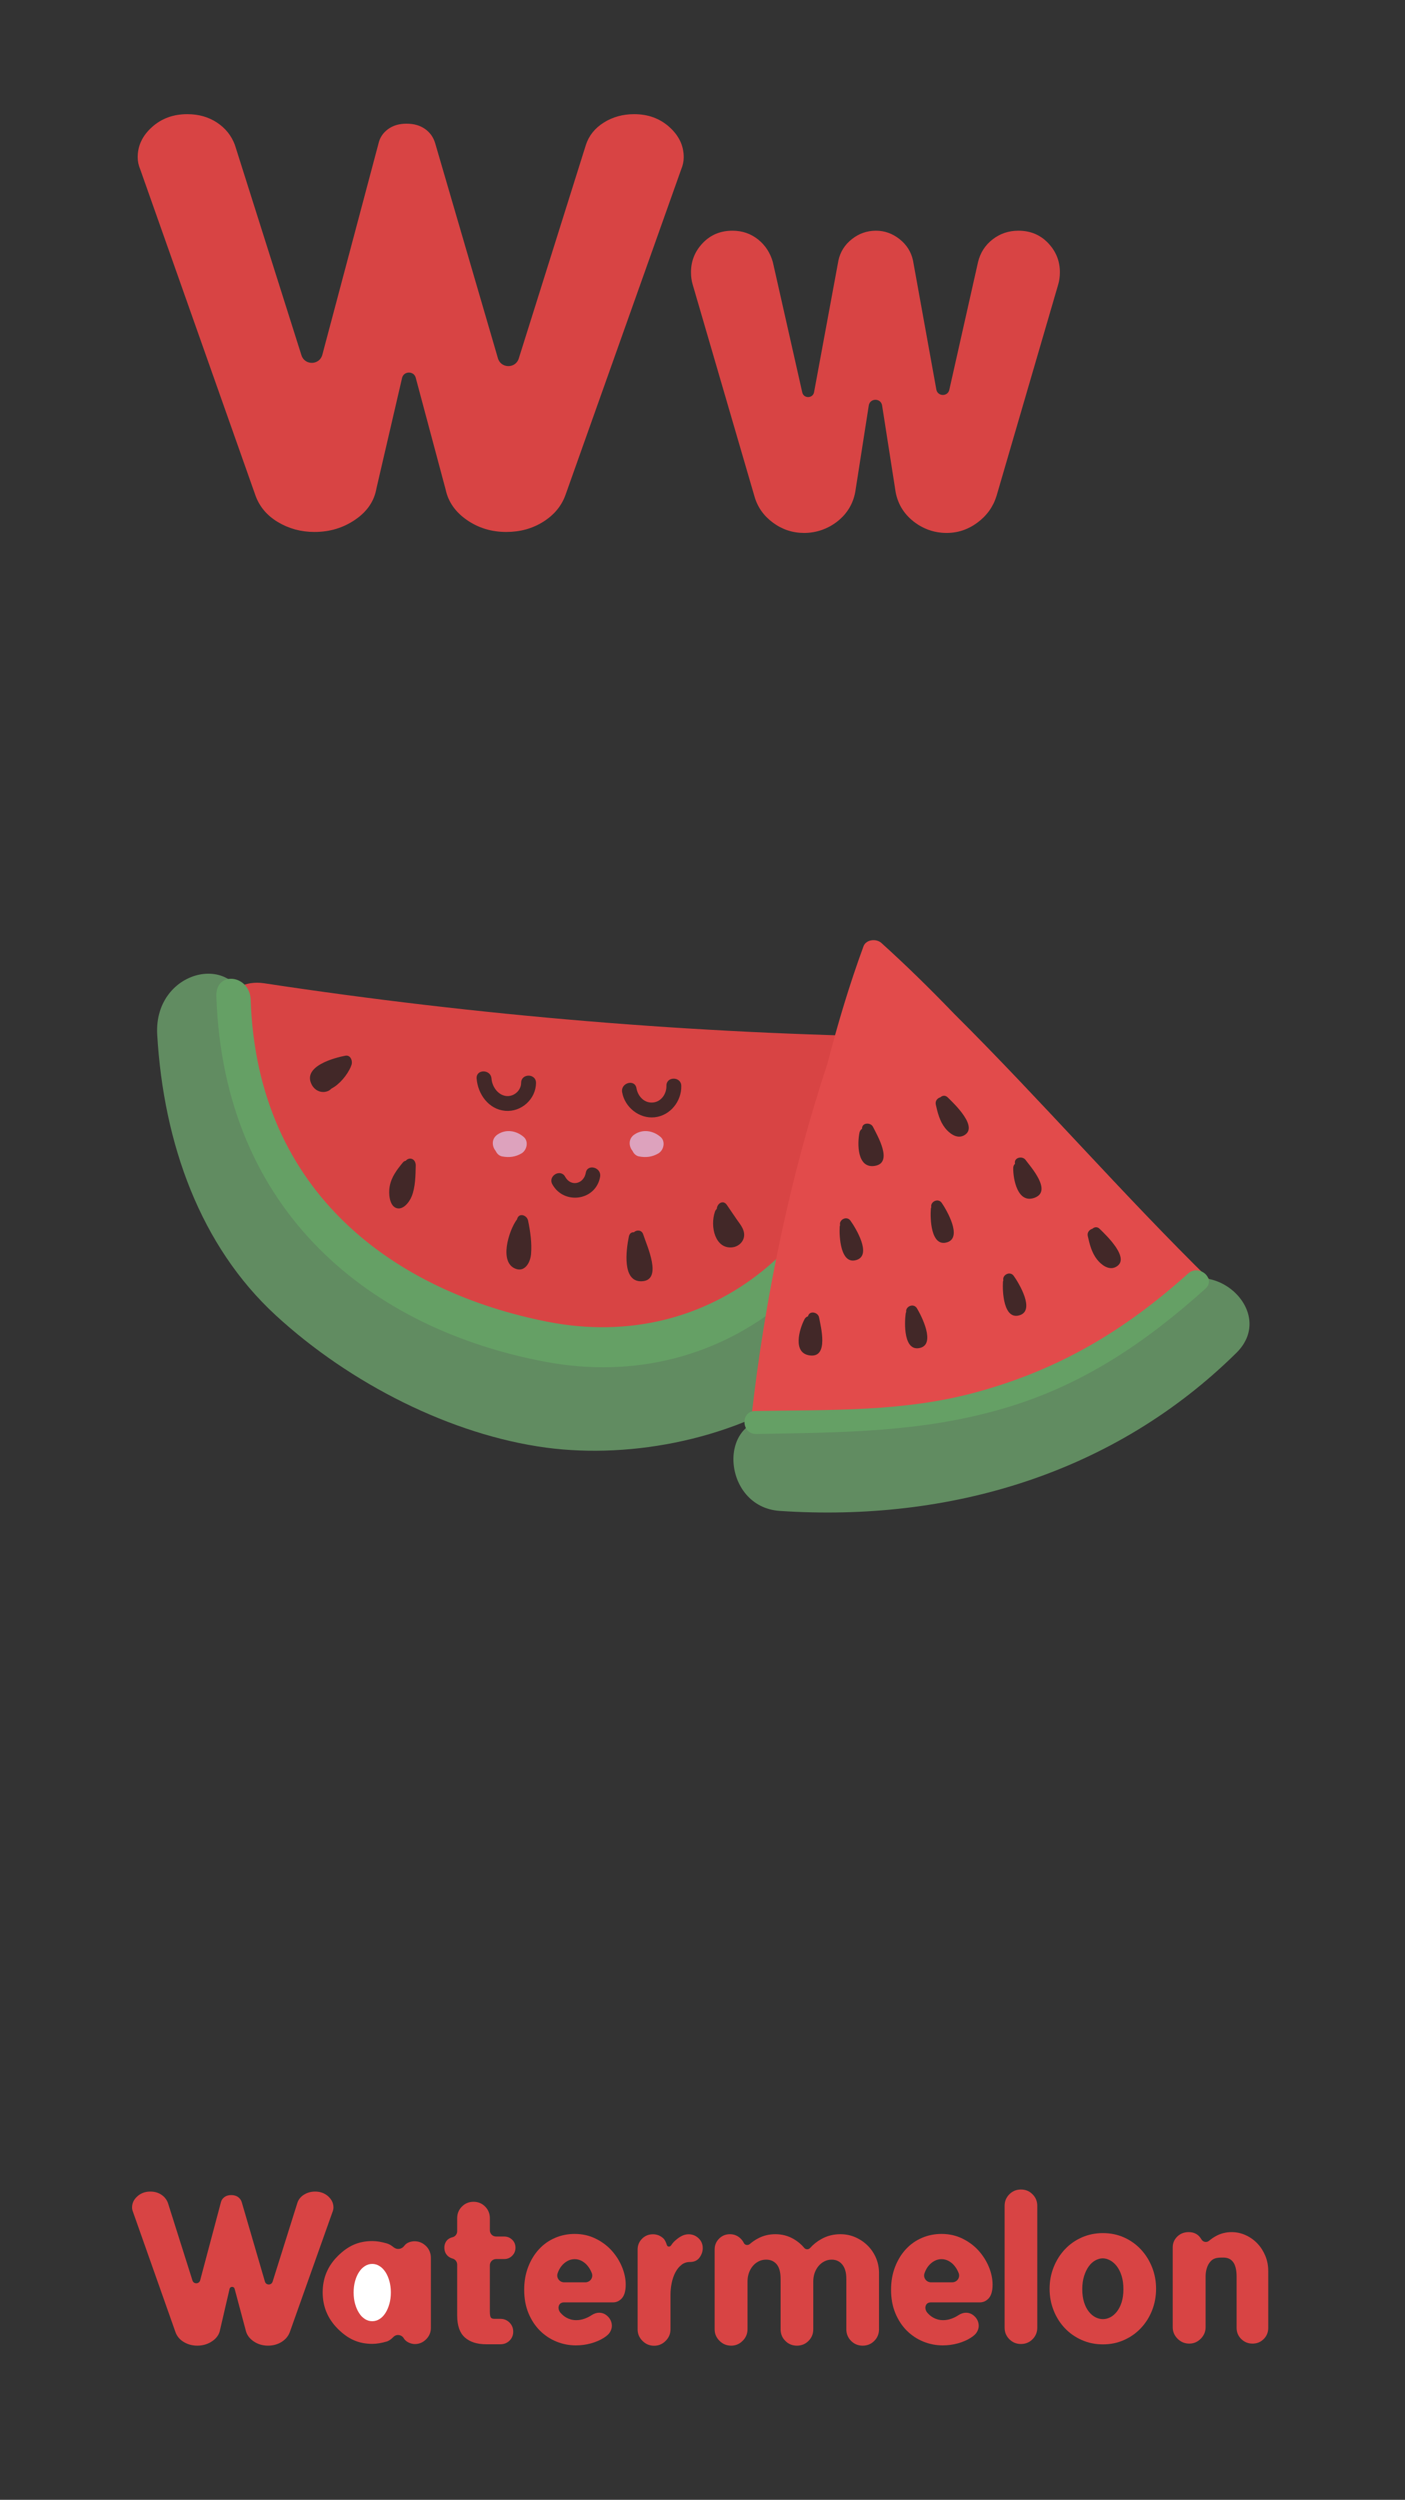 <?xml version="1.0" encoding="UTF-8"?>
<svg xmlns="http://www.w3.org/2000/svg" xmlns:xlink="http://www.w3.org/1999/xlink" width="750pt" height="1334pt" viewBox="0 0 750 1334" version="1.1">
<rect x="0" y="0" width="750" height="1334" fill="#333333" stroke="none"/>
<g id="surface1">
<path style=" stroke:none;fill-rule:nonzero;fill:rgb(25.877%,15.697%,15.697%);fill-opacity:1;" d="M 450.504 626.352 C 449.203 624.289 447.125 622.969 445.184 621.578 C 442.488 619.645 439.797 617.715 437.105 615.789 C 436.828 615.59 436.539 615.492 436.254 615.398 C 434.434 614.652 431.98 615.992 431.926 618.109 C 431.105 618.488 430.492 619.234 430.527 620.48 C 430.742 628.688 438.23 636.926 447.035 635.062 C 451.266 634.168 452.73 629.867 450.504 626.352 "/>
<path style=" stroke:none;fill-rule:nonzero;fill:rgb(84.764%,26.66%,26.66%);fill-opacity:1;" d="M 507.98 592.996 C 513.961 576.895 501.586 553.605 485.633 553.371 C 370.578 551.641 255.633 542.086 141.07 524.719 C 120.059 521.535 111.102 544.352 115.996 562.434 C 110.594 568.992 107.551 578.684 108.062 588.383 C 110.363 631.871 156.77 676.113 186.895 696.992 C 221.707 721.117 261.031 741.285 301.684 742.016 C 384.535 743.492 476.109 678.789 507.98 592.996 "/>
<path style=" stroke:none;fill-rule:nonzero;fill:rgb(38.036%,54.881%,38.036%);fill-opacity:1;" d="M 520.574 577.969 C 526.184 541.938 477.297 537 471.707 572.891 C 455.562 676.566 373.625 731.664 286.266 714.191 C 249.316 706.805 209.473 685.672 179.781 659.289 C 147.273 630.402 134.973 588.688 132.297 542.668 C 130.164 506.086 81.812 515.852 83.926 552.141 C 87.32 610.52 107.047 664.961 147.168 701.879 C 186.953 738.488 241.074 765.762 291.547 772.52 C 337.855 778.727 393.723 767.605 433.742 739.117 C 482.957 704.078 510.562 642.258 520.574 577.969 "/>
<path style=" stroke:none;fill-rule:nonzero;fill:rgb(39.598%,62.694%,39.598%);fill-opacity:1;" d="M 486.016 563.641 C 487.891 550.066 469.562 548.195 467.691 561.734 C 453.637 663.512 378.914 722.27 292.496 705.387 C 212.141 689.691 137.297 637.609 133.816 533.551 C 133.363 520.012 115.031 517.91 115.492 531.645 C 119.371 647.762 199.09 709.34 290.855 726.66 C 387.812 744.961 470.348 677.074 486.016 563.641 "/>
<path style=" stroke:none;fill-rule:nonzero;fill:rgb(25.877%,15.697%,15.697%);fill-opacity:1;" d="M 219.758 638.434 C 221.758 633.453 221.809 627.387 221.926 621.996 C 222.004 618.48 218.598 617.066 216.59 619.453 C 216.062 619.535 215.531 619.766 215.039 620.371 C 211.949 624.152 208.871 628.039 207.977 633.316 C 207.383 636.812 207.801 643.047 211.277 644.555 C 214.875 646.113 218.422 641.762 219.758 638.434 "/>
<path style=" stroke:none;fill-rule:nonzero;fill:rgb(25.877%,15.697%,15.697%);fill-opacity:1;" d="M 283.48 669.199 C 283.98 663.348 283.078 657.035 281.891 651.371 C 281.242 648.281 276.797 646.984 275.984 650.742 C 275.984 650.746 275.98 650.75 275.984 650.754 C 275.945 650.801 275.898 650.812 275.859 650.863 C 271.613 656.582 266.004 674.195 275.676 677.219 C 280.188 678.629 283.086 673.855 283.48 669.199 "/>
<path style=" stroke:none;fill-rule:nonzero;fill:rgb(25.877%,15.697%,15.697%);fill-opacity:1;" d="M 343.336 658.684 C 342.57 656.285 339.832 656.141 338.391 657.602 C 337.207 657.473 336.055 658.105 335.688 659.898 C 334.184 667.207 332.031 684.129 342.504 683.742 C 354.043 683.32 345.273 664.758 343.336 658.684 "/>
<path style=" stroke:none;fill-rule:nonzero;fill:rgb(25.877%,15.697%,15.697%);fill-opacity:1;" d="M 397.02 657.203 C 396.383 654.68 394.598 652.66 393.219 650.645 C 391.465 648.078 389.711 645.516 387.961 642.949 C 386.023 640.121 382.781 642.191 382.613 645.145 C 382.223 645.5 381.871 645.949 381.645 646.609 C 378.867 654.684 381.875 666.738 391.027 665.617 C 394.66 665.172 398.176 661.77 397.02 657.203 "/>
<path style=" stroke:none;fill-rule:nonzero;fill:rgb(25.877%,15.697%,15.697%);fill-opacity:1;" d="M 187.277 569.258 C 187.309 569.188 187.273 569.105 187.301 569.031 C 188.648 566.812 187.379 562.797 184.379 563.359 C 179.121 564.34 160.789 568.918 166.562 579.105 C 168.496 582.52 172.496 583.664 175.645 581.945 C 176.137 581.676 176.527 581.246 176.965 580.891 C 181.301 578.637 185.34 573.703 187.277 569.258 "/>
<path style=" stroke:none;fill-rule:nonzero;fill:rgb(88.672%,29.417%,29.417%);fill-opacity:1;" d="M 646.496 683.652 C 599.363 637.484 556.133 587.52 509.367 541.043 C 496.816 528.027 483.941 515.324 470.469 503.188 C 467.805 500.785 462.312 501.25 460.93 505.012 C 453.422 525.488 447.145 546.422 441.688 567.637 C 421.633 628.07 408.121 693.867 401.172 755.844 C 400.812 759.023 402.625 761.273 404.926 762.375 C 405.672 764.59 407.715 765.957 409.895 766.348 C 414.762 771.941 422.309 774.98 431.504 771.809 C 449.695 765.531 468.012 759.711 486.535 754.508 C 504.078 773.691 544.508 761.68 560.309 746.695 C 561.824 745.262 563.086 743.711 564.238 742.121 C 567.277 742.98 570.324 743.52 573.383 743.543 C 592.363 743.695 611.32 725.66 626.484 715.918 C 633.535 711.383 636.457 703.582 635.68 696.039 C 636.359 696.703 637.012 697.391 637.691 698.051 C 642.59 702.805 649.285 696.59 647.367 691.266 C 648.723 689 648.91 686.016 646.496 683.652 "/>
<path style=" stroke:none;fill-rule:nonzero;fill:rgb(38.036%,54.881%,38.036%);fill-opacity:1;" d="M 623.25 689.426 C 567.062 744.859 490.75 762.445 413.844 757.273 C 382.359 755.156 385.07 804.188 416.215 806.281 C 506.828 812.375 594.609 786.441 659.988 721.945 C 682.461 699.773 645.676 667.305 623.25 689.426 "/>
<path style=" stroke:none;fill-rule:nonzero;fill:rgb(39.598%,62.694%,39.598%);fill-opacity:1;" d="M 634.246 679.586 C 600.301 710.082 565.387 730.891 521.066 742.969 C 482.18 753.566 443.039 752.266 403.059 752.969 C 395.129 753.105 395.738 765.359 403.641 765.223 C 449.289 764.422 491.797 764.477 535.859 751.566 C 577.738 739.297 611.23 716.652 643.449 687.711 C 649.324 682.434 640.086 674.344 634.246 679.586 "/>
<path style=" stroke:none;fill-rule:nonzero;fill:rgb(25.877%,15.697%,15.697%);fill-opacity:1;" d="M 437.23 703.039 C 436.734 700.324 432.266 699.145 431.359 702.281 C 431.348 702.328 431.336 702.379 431.32 702.43 C 430.582 702.652 429.902 703.145 429.453 703.992 C 426.672 709.293 422.887 722.191 432.402 723.332 C 442.512 724.547 438.141 708.02 437.23 703.039 "/>
<path style=" stroke:none;fill-rule:nonzero;fill:rgb(25.877%,15.697%,15.697%);fill-opacity:1;" d="M 466.008 601.328 C 464.781 598.855 460.156 598.957 460.156 602.223 C 460.152 602.27 460.16 602.324 460.16 602.375 C 459.508 602.793 458.992 603.457 458.797 604.395 C 457.586 610.254 457.508 623.695 466.969 622.168 C 477.02 620.547 468.254 605.867 466.008 601.328 "/>
<path style=" stroke:none;fill-rule:nonzero;fill:rgb(25.877%,15.697%,15.697%);fill-opacity:1;" d="M 547.379 618.902 C 545.711 616.703 541.191 617.664 541.797 620.871 C 541.805 620.922 541.82 620.973 541.828 621.023 C 541.27 621.555 540.887 622.305 540.867 623.262 C 540.773 629.242 543.211 642.465 552.219 639.191 C 561.789 635.719 550.434 622.938 547.379 618.902 "/>
<path style=" stroke:none;fill-rule:nonzero;fill:rgb(25.877%,15.697%,15.697%);fill-opacity:1;" d="M 541.168 680.898 C 539.145 678.035 534.891 680.402 535.598 683.234 C 535.512 683.492 535.402 683.73 535.383 684.027 C 535.047 689.105 535.676 704.785 544.465 701.809 C 552.531 699.078 543.973 684.852 541.168 680.898 "/>
<path style=" stroke:none;fill-rule:nonzero;fill:rgb(25.877%,15.697%,15.697%);fill-opacity:1;" d="M 489.473 698.176 C 487.664 695.176 483.246 697.219 483.742 700.098 C 483.641 700.352 483.516 700.578 483.473 700.871 C 482.766 705.914 482.242 721.594 491.227 719.273 C 499.473 717.145 491.977 702.324 489.473 698.176 "/>
<path style=" stroke:none;fill-rule:nonzero;fill:rgb(25.877%,15.697%,15.697%);fill-opacity:1;" d="M 502.742 641.957 C 500.766 639.059 496.473 641.348 497.129 644.191 C 497.039 644.449 496.926 644.684 496.898 644.98 C 496.473 650.055 496.82 665.738 505.66 662.922 C 513.777 660.34 505.473 645.961 502.742 641.957 "/>
<path style=" stroke:none;fill-rule:nonzero;fill:rgb(25.877%,15.697%,15.697%);fill-opacity:1;" d="M 454.004 651.426 C 451.969 648.57 447.723 650.953 448.441 653.785 C 448.359 654.043 448.25 654.281 448.23 654.578 C 447.914 659.656 448.605 675.332 457.383 672.32 C 465.441 669.562 456.82 655.367 454.004 651.426 "/>
<path style=" stroke:none;fill-rule:nonzero;fill:rgb(25.877%,15.697%,15.697%);fill-opacity:1;" d="M 586.969 655.734 C 585.672 654.469 584.133 654.789 583.102 655.734 C 581.578 656.16 580.227 657.613 580.66 659.594 C 581.617 663.965 582.789 668.516 585.605 672.098 C 587.797 674.895 591.746 677.98 595.43 676.199 C 604.125 672.004 590.336 659.008 586.969 655.734 "/>
<path style=" stroke:none;fill-rule:nonzero;fill:rgb(25.877%,15.697%,15.697%);fill-opacity:1;" d="M 505.844 585.57 C 504.543 584.305 503.008 584.621 501.973 585.57 C 500.453 585.996 499.102 587.449 499.531 589.43 C 500.492 593.801 501.664 598.352 504.477 601.934 C 506.672 604.73 510.621 607.816 514.305 606.035 C 523 601.836 509.211 588.844 505.844 585.57 "/>
<path style=" stroke:none;fill-rule:nonzero;fill:rgb(25.877%,15.697%,15.697%);fill-opacity:1;" d="M 278.184 577.844 C 278.176 582.156 273.91 585.676 269.602 584.777 C 265.41 583.902 262.676 579.594 262.363 575.555 C 261.977 570.492 254.035 570.449 254.426 575.555 C 255.066 583.875 260.855 592.027 269.703 592.785 C 278.34 593.531 286.105 586.465 286.121 577.844 C 286.129 572.734 278.191 572.727 278.184 577.844 "/>
<path style=" stroke:none;fill-rule:nonzero;fill:rgb(25.877%,15.697%,15.697%);fill-opacity:1;" d="M 355.742 579.445 C 355.844 583.699 352.961 588.027 348.422 588.359 C 343.809 588.695 340.473 584.922 339.746 580.703 C 338.887 575.676 331.234 577.809 332.094 582.812 C 333.477 590.867 341.242 597.121 349.484 596.227 C 357.816 595.324 363.875 587.637 363.68 579.445 C 363.559 574.344 355.617 574.324 355.742 579.445 "/>
<path style=" stroke:none;fill-rule:nonzero;fill:rgb(25.877%,15.697%,15.697%);fill-opacity:1;" d="M 312.691 625.859 C 311.66 631.805 304.758 633.547 301.688 627.973 C 299.223 623.5 292.363 627.5 294.836 631.98 C 300.988 643.145 318.121 640.801 320.344 627.973 C 321.211 622.973 313.562 620.828 312.691 625.859 "/>
<path style=" stroke:none;fill-rule:nonzero;fill:rgb(86.719%,63.477%,74.022%);fill-opacity:1;" d="M 352.578 606.684 C 348.613 603.328 343.184 602.398 338.684 605.398 C 335.301 607.652 335.621 611.734 337.625 614.141 C 338.301 615.605 339.484 616.812 341.102 617.117 C 344.801 617.82 348.16 617.438 351.441 615.508 C 354.352 613.801 355.387 609.062 352.578 606.684 "/>
<path style=" stroke:none;fill-rule:nonzero;fill:rgb(86.719%,63.477%,74.022%);fill-opacity:1;" d="M 279.52 606.684 C 275.555 603.328 270.121 602.398 265.621 605.398 C 262.242 607.652 262.562 611.734 264.566 614.141 C 265.242 615.605 266.426 616.812 268.043 617.117 C 271.738 617.82 275.102 617.438 278.379 615.508 C 281.293 613.801 282.328 609.062 279.52 606.684 "/>
<path style=" stroke:none;fill-rule:nonzero;fill:rgb(84.764%,26.66%,26.66%);fill-opacity:1;" d="M 167.875 283.879 C 160.676 283.879 154.117 282.09 148.199 278.512 C 142.277 274.93 138.273 270.051 136.184 263.879 L 74.891 90.469 C 73.961 88.281 73.496 86.102 73.496 83.91 C 73.496 77.738 76.051 72.371 81.16 67.789 C 86.266 63.211 92.531 60.922 99.965 60.922 C 106 60.922 111.281 62.422 115.812 65.398 C 120.34 68.391 123.527 72.371 125.387 77.34 L 160.914 189.578 C 162.707 195.23 170.809 194.891 172.121 189.109 L 202.004 76.738 C 202.699 73.559 204.383 70.969 207.055 68.98 C 209.719 67 213.027 66 216.977 66 C 220.926 66 224.23 66.941 226.902 68.828 C 229.57 70.73 231.371 73.262 232.301 76.441 L 265.738 190.988 C 267.172 196.672 275.156 196.898 276.918 191.32 L 312.746 77.34 C 314.367 72.371 317.562 68.391 322.324 65.398 C 327.078 62.422 332.477 60.922 338.52 60.922 C 345.945 60.922 352.215 63.211 357.324 67.789 C 362.43 72.371 364.984 77.738 364.984 83.91 C 364.984 86.102 364.516 88.281 363.594 90.469 L 301.949 263.879 C 299.863 269.852 295.91 274.68 290.109 278.359 C 284.305 282.039 277.688 283.879 270.262 283.879 C 262.367 283.879 255.344 281.738 249.191 277.461 C 243.039 273.191 239.27 267.77 237.871 261.199 L 221.992 201.84 C 221.156 197.75 215.301 197.828 214.57 201.941 L 200.957 260.602 C 199.797 267.371 196.023 272.941 189.641 277.309 C 183.254 281.691 176 283.879 167.875 283.879 "/>
<path style=" stroke:none;fill-rule:nonzero;fill:rgb(84.764%,26.66%,26.66%);fill-opacity:1;" d="M 105.305 1251.738 C 102.648 1251.738 100.23 1251.078 98.047 1249.758 C 95.863 1248.438 94.387 1246.637 93.617 1244.363 L 71.012 1180.406 C 70.668 1179.602 70.496 1178.797 70.496 1177.984 C 70.496 1175.715 71.441 1173.73 73.324 1172.043 C 75.203 1170.355 77.52 1169.512 80.258 1169.512 C 82.484 1169.512 84.434 1170.059 86.102 1171.16 C 87.773 1172.262 88.949 1173.73 89.637 1175.562 L 102.738 1216.961 C 103.398 1219.043 106.387 1218.918 106.871 1216.785 L 117.891 1175.344 C 118.148 1174.172 118.77 1173.219 119.754 1172.48 C 120.738 1171.75 121.957 1171.383 123.414 1171.383 C 124.867 1171.383 126.09 1171.73 127.074 1172.426 C 128.059 1173.125 128.723 1174.062 129.066 1175.234 L 141.398 1217.477 C 141.926 1219.574 144.871 1219.66 145.52 1217.598 L 158.734 1175.562 C 159.332 1173.73 160.512 1172.262 162.266 1171.16 C 164.02 1170.059 166.012 1169.512 168.238 1169.512 C 170.98 1169.512 173.289 1170.355 175.176 1172.043 C 177.059 1173.73 178 1175.715 178 1177.984 C 178 1178.797 177.828 1179.602 177.488 1180.406 L 154.754 1244.363 C 153.98 1246.566 152.523 1248.344 150.387 1249.703 C 148.242 1251.059 145.805 1251.738 143.066 1251.738 C 140.152 1251.738 137.562 1250.949 135.297 1249.371 C 133.023 1247.797 131.633 1245.797 131.121 1243.375 L 125.266 1221.48 C 124.953 1219.973 122.797 1220.004 122.527 1221.516 L 117.504 1243.152 C 117.074 1245.648 115.688 1247.703 113.332 1249.316 C 110.977 1250.93 108.301 1251.738 105.305 1251.738 "/>
<path style=" stroke:none;fill-rule:nonzero;fill:rgb(84.764%,26.66%,26.66%);fill-opacity:1;" d="M 508.309 1217.938 C 510.828 1217.938 512.672 1215.422 511.766 1213.07 C 511.758 1213.055 511.754 1213.039 511.746 1213.023 C 511.156 1211.52 510.406 1210.211 509.484 1209.105 C 508.562 1208.004 507.516 1207.141 506.34 1206.516 C 505.164 1205.891 503.91 1205.578 502.586 1205.578 C 501.262 1205.578 500.012 1205.891 498.836 1206.516 C 497.656 1207.141 496.609 1208.004 495.688 1209.105 C 494.77 1210.211 494.051 1211.52 493.535 1213.023 C 493.516 1213.09 493.492 1213.152 493.473 1213.215 C 492.715 1215.551 494.527 1217.938 496.98 1217.938 Z M 515.609 1234.16 C 517.449 1234.16 519.047 1234.859 520.41 1236.258 C 521.773 1237.656 522.453 1239.312 522.453 1241.227 C 522.453 1242.258 522.141 1243.324 521.516 1244.426 C 520.891 1245.531 519.73 1246.598 518.039 1247.625 C 516.199 1248.805 513.973 1249.758 511.363 1250.496 C 508.746 1251.23 506.043 1251.598 503.246 1251.598 C 499.719 1251.598 496.297 1250.938 492.984 1249.613 C 489.672 1248.289 486.73 1246.355 484.156 1243.82 C 481.578 1241.281 479.52 1238.172 477.977 1234.492 C 476.43 1230.812 475.656 1226.621 475.656 1221.91 C 475.656 1217.422 476.371 1213.34 477.809 1209.66 C 479.246 1205.98 481.176 1202.836 483.605 1200.223 C 486.031 1197.613 488.883 1195.605 492.156 1194.211 C 495.43 1192.812 498.906 1192.109 502.586 1192.109 C 506.633 1192.109 510.348 1192.938 513.734 1194.594 C 517.117 1196.25 519.988 1198.383 522.344 1200.996 C 524.695 1203.609 526.539 1206.516 527.863 1209.715 C 529.184 1212.914 529.848 1216.062 529.848 1219.152 C 529.848 1222.461 529.184 1224.871 527.863 1226.379 C 526.539 1227.891 524.918 1228.645 523.004 1228.645 L 496.84 1228.645 C 493.93 1228.645 493.105 1231.879 494.977 1234.113 C 496.449 1235.871 499.203 1238.133 503.469 1238.133 C 504.867 1238.133 506.266 1237.898 507.664 1237.418 C 509.062 1236.941 510.312 1236.332 511.414 1235.598 C 512.887 1234.641 514.285 1234.16 515.609 1234.16 "/>
<path style=" stroke:none;fill-rule:nonzero;fill:rgb(84.764%,26.66%,26.66%);fill-opacity:1;" d="M 312.473 1217.938 C 314.992 1217.938 316.836 1215.422 315.93 1213.07 C 315.922 1213.055 315.918 1213.039 315.91 1213.023 C 315.32 1211.52 314.566 1210.211 313.648 1209.105 C 312.727 1208.004 311.68 1207.141 310.504 1206.516 C 309.324 1205.891 308.074 1205.578 306.75 1205.578 C 305.426 1205.578 304.176 1205.891 302.996 1206.516 C 301.82 1207.141 300.77 1208.004 299.852 1209.105 C 298.934 1210.211 298.215 1211.52 297.699 1213.023 C 297.68 1213.09 297.656 1213.152 297.637 1213.215 C 296.879 1215.551 298.688 1217.938 301.145 1217.938 Z M 319.773 1234.16 C 321.613 1234.16 323.215 1234.859 324.574 1236.258 C 325.938 1237.656 326.617 1239.312 326.617 1241.227 C 326.617 1242.258 326.305 1243.324 325.68 1244.426 C 325.055 1245.531 323.895 1246.598 322.203 1247.625 C 320.363 1248.805 318.137 1249.758 315.523 1250.496 C 312.91 1251.23 310.207 1251.598 307.41 1251.598 C 303.879 1251.598 300.461 1250.938 297.148 1249.613 C 293.84 1248.289 290.895 1246.355 288.32 1243.82 C 285.742 1241.281 283.684 1238.172 282.141 1234.492 C 280.594 1230.812 279.82 1226.621 279.82 1221.91 C 279.82 1217.422 280.539 1213.34 281.973 1209.66 C 283.41 1205.98 285.34 1202.836 287.77 1200.223 C 290.195 1197.613 293.047 1195.605 296.32 1194.211 C 299.594 1192.812 303.07 1192.109 306.75 1192.109 C 310.797 1192.109 314.512 1192.938 317.898 1194.594 C 321.281 1196.25 324.152 1198.383 326.508 1200.996 C 328.859 1203.609 330.703 1206.516 332.023 1209.715 C 333.348 1212.914 334.012 1216.062 334.012 1219.152 C 334.012 1222.461 333.348 1224.871 332.023 1226.379 C 330.703 1227.891 329.078 1228.645 327.168 1228.645 L 301.004 1228.645 C 298.094 1228.645 297.27 1231.879 299.141 1234.113 C 300.613 1235.871 303.367 1238.133 307.633 1238.133 C 309.031 1238.133 310.43 1237.898 311.828 1237.418 C 313.227 1236.941 314.477 1236.332 315.578 1235.598 C 317.051 1234.641 318.449 1234.16 319.773 1234.16 "/>
<path style=" stroke:none;fill-rule:nonzero;fill:rgb(84.764%,26.66%,26.66%);fill-opacity:1;" d="M 544.988 1250.852 C 542.562 1250.852 540.5 1250.008 538.809 1248.316 C 537.113 1246.625 536.27 1244.562 536.27 1242.133 L 536.27 1177.129 C 536.27 1174.699 537.113 1172.641 538.809 1170.949 C 540.5 1169.254 542.562 1168.41 544.988 1168.41 C 547.418 1168.41 549.477 1169.254 551.172 1170.949 C 552.863 1172.641 553.711 1174.699 553.711 1177.129 L 553.711 1242.133 C 553.711 1244.562 552.863 1246.625 551.172 1248.316 C 549.477 1250.008 547.418 1250.852 544.988 1250.852 "/>
<path style=" stroke:none;fill-rule:nonzero;fill:rgb(84.764%,26.66%,26.66%);fill-opacity:1;" d="M 434.129 1243.027 C 434.129 1245.457 433.281 1247.516 431.59 1249.207 C 429.895 1250.902 427.836 1251.746 425.406 1251.746 C 422.98 1251.746 420.918 1250.902 419.227 1249.207 C 417.535 1247.516 416.691 1245.457 416.691 1243.027 L 416.691 1216.098 C 416.691 1212.566 415.988 1209.973 414.594 1208.316 C 413.191 1206.66 411.316 1205.832 408.965 1205.832 C 407.492 1205.832 406.148 1206.148 404.934 1206.77 C 403.723 1207.398 402.672 1208.242 401.789 1209.309 C 400.906 1210.379 400.227 1211.609 399.746 1213.008 C 399.27 1214.406 399.031 1215.914 399.031 1217.531 L 399.031 1243.027 C 399.031 1245.383 398.164 1247.426 396.438 1249.152 C 394.707 1250.883 392.664 1251.746 390.312 1251.746 C 387.883 1251.746 385.805 1250.883 384.074 1249.152 C 382.348 1247.426 381.48 1245.383 381.48 1243.027 L 381.48 1200.426 C 381.48 1198.145 382.273 1196.215 383.855 1194.633 C 385.438 1193.051 387.367 1192.258 389.648 1192.258 C 391.781 1192.258 393.641 1192.992 395.223 1194.465 C 396.004 1195.191 396.609 1196.012 397.043 1196.918 C 397.621 1198.141 399.246 1198.379 400.27 1197.488 C 401.633 1196.309 403.148 1195.281 404.824 1194.41 C 407.586 1192.977 410.617 1192.258 413.93 1192.258 C 417.461 1192.258 420.719 1193.125 423.695 1194.852 C 425.906 1196.133 427.781 1197.711 429.324 1199.578 C 430.105 1200.527 431.59 1200.559 432.41 1199.641 C 434.105 1197.746 436.113 1196.148 438.434 1194.852 C 441.523 1193.125 444.906 1192.258 448.586 1192.258 C 451.453 1192.258 454.141 1192.809 456.641 1193.914 C 459.145 1195.016 461.332 1196.508 463.211 1198.383 C 465.086 1200.262 466.559 1202.449 467.625 1204.949 C 468.691 1207.453 469.227 1210.137 469.227 1213.008 L 469.227 1243.027 C 469.227 1245.457 468.379 1247.516 466.688 1249.207 C 464.992 1250.902 462.934 1251.746 460.508 1251.746 C 458.078 1251.746 456.016 1250.902 454.324 1249.207 C 452.633 1247.516 451.785 1245.457 451.785 1243.027 L 451.785 1216.098 C 451.785 1212.785 451.07 1210.25 449.637 1208.48 C 448.199 1206.715 446.305 1205.832 443.949 1205.832 C 442.551 1205.832 441.246 1206.148 440.031 1206.77 C 438.816 1207.398 437.77 1208.242 436.887 1209.309 C 436.004 1210.379 435.32 1211.609 434.844 1213.008 C 434.363 1214.406 434.129 1215.914 434.129 1217.531 "/>
<path style=" stroke:none;fill-rule:nonzero;fill:rgb(84.764%,26.66%,26.66%);fill-opacity:1;" d="M 634.508 1191.152 C 636.938 1191.152 638.848 1191.941 640.246 1193.523 C 640.68 1194.016 641.043 1194.52 641.344 1195.039 C 642.172 1196.484 644.098 1196.859 645.379 1195.789 C 646.586 1194.785 647.855 1193.918 649.188 1193.191 C 651.688 1191.832 654.445 1191.152 657.465 1191.152 C 660.113 1191.152 662.633 1191.703 665.027 1192.809 C 667.414 1193.91 669.492 1195.402 671.262 1197.277 C 673.027 1199.152 674.426 1201.344 675.453 1203.844 C 676.484 1206.348 677 1209.031 677 1211.902 L 677 1242.254 C 677 1244.609 676.188 1246.594 674.57 1248.211 C 672.953 1249.832 670.965 1250.641 668.613 1250.641 C 666.258 1250.641 664.254 1249.832 662.598 1248.211 C 660.941 1246.594 660.113 1244.609 660.113 1242.254 L 660.113 1214.883 C 660.113 1208.113 657.758 1204.727 653.051 1204.727 C 650.473 1204.727 648.152 1204.762 646.41 1206.555 C 644.348 1208.672 643.594 1211.785 643.559 1214.652 L 643.559 1241.922 C 643.559 1244.277 642.691 1246.32 640.965 1248.047 C 639.234 1249.777 637.195 1250.641 634.84 1250.641 C 632.41 1250.641 630.332 1249.777 628.605 1248.047 C 626.871 1246.32 626.008 1244.277 626.008 1241.922 L 626.008 1199.32 C 626.008 1197.039 626.82 1195.105 628.438 1193.523 C 630.055 1191.941 632.078 1191.152 634.508 1191.152 "/>
<path style=" stroke:none;fill-rule:nonzero;fill:rgb(84.764%,26.66%,26.66%);fill-opacity:1;" d="M 599.688 1221.582 C 599.688 1218.859 599.355 1216.469 598.695 1214.406 C 598.035 1212.348 597.164 1210.637 596.102 1209.273 C 595.035 1207.914 593.84 1206.887 592.516 1206.184 C 591.188 1205.484 589.902 1205.137 588.652 1205.137 C 587.398 1205.137 586.113 1205.484 584.789 1206.184 C 583.465 1206.887 582.285 1207.934 581.254 1209.332 C 580.227 1210.73 579.379 1212.461 578.719 1214.52 C 578.059 1216.578 577.727 1218.934 577.727 1221.582 C 577.727 1224.23 578.039 1226.547 578.664 1228.535 C 579.289 1230.52 580.133 1232.195 581.203 1233.559 C 582.27 1234.918 583.465 1235.93 584.789 1236.594 C 586.113 1237.254 587.438 1237.586 588.762 1237.586 C 590.086 1237.586 591.391 1237.254 592.68 1236.594 C 593.965 1235.93 595.145 1234.918 596.211 1233.559 C 597.277 1232.195 598.125 1230.52 598.75 1228.535 C 599.375 1226.547 599.688 1224.23 599.688 1221.582 M 617.125 1221.359 C 617.125 1225.48 616.41 1229.348 614.977 1232.949 C 613.539 1236.555 611.551 1239.703 609.016 1242.387 C 606.477 1245.074 603.477 1247.188 600.02 1248.73 C 596.562 1250.277 592.809 1251.051 588.762 1251.051 C 584.715 1251.051 580.941 1250.277 577.449 1248.73 C 573.953 1247.188 570.938 1245.074 568.398 1242.387 C 565.859 1239.703 563.875 1236.555 562.438 1232.949 C 561.004 1229.348 560.285 1225.48 560.285 1221.359 C 560.285 1217.312 561.004 1213.488 562.438 1209.883 C 563.875 1206.277 565.859 1203.113 568.398 1200.391 C 570.938 1197.672 573.953 1195.535 577.449 1193.988 C 580.941 1192.445 584.715 1191.672 588.762 1191.672 C 592.809 1191.672 596.562 1192.445 600.02 1193.988 C 603.477 1195.535 606.477 1197.672 609.016 1200.391 C 611.551 1203.113 613.539 1206.277 614.977 1209.883 C 616.41 1213.488 617.125 1217.312 617.125 1221.359 "/>
<path style=" stroke:none;fill-rule:nonzero;fill:rgb(84.764%,26.66%,26.66%);fill-opacity:1;" d="M 355.969 1198.023 C 356.297 1199.109 357.648 1199.156 358.246 1198.195 C 359.16 1196.727 360.379 1195.664 361.336 1194.895 C 362.293 1194.121 363.285 1193.496 364.316 1193.016 C 365.348 1192.539 366.449 1192.297 367.629 1192.297 C 369.613 1192.297 371.363 1193 372.871 1194.395 C 374.379 1195.797 375.133 1197.559 375.133 1199.691 C 375.133 1201.461 374.562 1203.133 373.422 1204.715 C 372.281 1206.297 370.57 1207.09 368.289 1207.09 C 366.598 1207.09 365.105 1207.586 363.82 1208.578 C 362.531 1209.57 361.445 1210.895 360.566 1212.551 C 359.684 1214.207 359.02 1216.086 358.578 1218.18 C 358.137 1220.277 357.914 1222.43 357.914 1224.637 L 357.914 1243.07 C 357.914 1245.426 357.051 1247.465 355.32 1249.195 C 353.594 1250.922 351.551 1251.789 349.195 1251.789 C 346.77 1251.789 344.688 1250.922 342.961 1249.195 C 341.23 1247.465 340.367 1245.426 340.367 1243.07 L 340.367 1200.465 C 340.367 1198.188 341.156 1196.254 342.738 1194.672 C 344.32 1193.09 346.254 1192.297 348.535 1192.297 C 350.668 1192.297 352.523 1193.035 354.109 1194.504 C 354.914 1195.258 355.535 1196.598 355.969 1198.023 "/>
<path style=" stroke:none;fill-rule:nonzero;fill:rgb(84.764%,26.66%,26.66%);fill-opacity:1;" d="M 238.918 1203.762 C 237.746 1202.617 237.207 1201.152 237.207 1199.457 C 237.207 1197.766 237.758 1196.332 238.918 1195.211 C 239.645 1194.508 240.684 1194.094 241.637 1193.848 C 243.074 1193.48 244.051 1192.145 244.051 1190.66 L 244.051 1183.676 C 244.051 1181.246 244.895 1179.188 246.59 1177.496 C 248.281 1175.805 250.344 1174.957 252.77 1174.957 C 255.199 1174.957 257.258 1175.805 258.949 1177.496 C 260.641 1179.188 261.488 1181.246 261.488 1183.676 L 261.488 1190.184 C 261.488 1192.016 262.977 1193.5 264.805 1193.5 L 269.105 1193.5 C 270.797 1193.5 272.23 1194.07 273.406 1195.211 C 274.586 1196.352 275.176 1197.766 275.176 1199.457 C 275.176 1201.152 274.586 1202.586 273.406 1203.762 C 272.23 1204.941 270.797 1205.527 269.105 1205.527 L 264.805 1205.527 C 262.977 1205.527 261.488 1207.012 261.488 1208.844 L 261.488 1233.562 C 261.488 1235.035 261.637 1236.043 261.93 1236.598 C 262.223 1237.148 262.887 1237.426 263.918 1237.426 L 267.117 1237.426 C 269.031 1237.426 270.648 1238.086 271.973 1239.41 C 273.301 1240.734 273.961 1242.355 273.961 1244.27 C 273.961 1246.184 273.301 1247.781 271.973 1249.07 C 270.648 1250.355 269.031 1251 267.117 1251 L 259.613 1251 C 254.684 1251 250.855 1249.785 248.137 1247.359 C 245.41 1244.93 244.051 1241.031 244.051 1235.66 L 244.051 1208.461 C 244.051 1206.957 243.035 1205.66 241.59 1205.258 C 240.715 1205.016 239.746 1204.57 238.918 1203.762 "/>
<path style=" stroke:none;fill-rule:nonzero;fill:rgb(84.764%,26.66%,26.66%);fill-opacity:1;" d="M 522.078 139.871 C 523.277 134.891 525.867 130.852 529.859 127.75 C 533.852 124.66 538.434 123.109 543.629 123.109 C 550.008 123.109 555.297 125.309 559.484 129.691 C 563.676 134.09 565.773 139.27 565.773 145.262 C 565.773 147.648 565.473 149.852 564.871 151.84 L 531.953 264.66 C 530.16 270.449 526.766 275.18 521.777 278.871 C 516.035 283.121 509.637 284.93 502.57 284.281 C 497.637 283.84 492.855 282.031 488.82 279.141 C 482.945 274.941 479.371 269.41 478.09 262.559 L 470.879 216.391 C 470.242 212.328 464.391 212.328 463.754 216.391 L 456.539 262.559 C 455.359 268.859 452.242 274.039 447.184 278.102 C 442.141 282.148 435.773 284.41 429.305 284.41 C 423.121 284.41 417.535 282.559 412.551 278.871 C 407.562 275.18 404.27 270.449 402.676 264.66 L 369.758 151.84 C 369.156 149.852 368.859 147.648 368.859 145.262 C 368.859 139.27 370.953 134.09 375.145 129.691 C 379.332 125.309 384.617 123.109 391.004 123.109 C 396.191 123.109 400.73 124.66 404.621 127.75 C 408.512 130.852 411.152 134.891 412.551 139.871 L 428.246 209.391 C 429.016 212.809 433.922 212.711 434.559 209.27 L 447.562 138.969 C 448.559 134.391 450.953 130.59 454.746 127.602 C 458.535 124.609 462.828 123.109 467.613 123.109 C 472.199 123.109 476.391 124.609 480.184 127.602 C 483.973 130.59 486.363 134.391 487.363 138.969 L 499.824 207.859 C 500.512 211.648 505.906 211.77 506.75 208.012 "/>
<path style=" stroke:none;fill-rule:nonzero;fill:rgb(84.764%,26.66%,26.66%);fill-opacity:1;" d="M 221.289 1196.031 C 223.723 1196.031 225.824 1196.941 227.59 1198.75 C 229.168 1200.363 230.008 1202.562 230.008 1204.82 L 230.008 1242.277 C 230.008 1244.633 229.16 1246.656 227.469 1248.348 C 225.773 1250.043 223.754 1250.887 221.398 1250.887 C 220 1250.887 216.887 1250.117 215.57 1247.855 C 214.398 1245.836 211.699 1245.418 210.043 1247.066 C 208.957 1248.148 207.773 1249.133 206.496 1249.508 C 203.629 1250.352 201.055 1250.777 198.773 1250.777 C 191.191 1250.777 185.672 1248.09 180.301 1242.719 C 174.93 1237.348 172.242 1230.875 172.242 1223.297 C 172.242 1215.719 174.93 1209.262 180.301 1203.926 C 185.672 1198.59 191.191 1195.926 198.773 1195.926 C 201.055 1195.926 203.645 1196.348 206.555 1197.191 C 207.867 1197.574 209.078 1198.387 210.188 1199.277 C 211.953 1200.695 214.508 1200.289 215.82 1198.445 C 217.246 1196.449 219.891 1196.031 221.289 1196.031 "/>
<path style=" stroke:none;fill-rule:nonzero;fill:rgb(100%,100%,100%);fill-opacity:1;" d="M 188.77 1223.352 C 188.77 1225.559 189.027 1227.582 189.543 1229.422 C 190.059 1231.262 190.758 1232.879 191.641 1234.277 C 192.523 1235.676 193.57 1236.762 194.785 1237.531 C 196 1238.305 197.305 1238.691 198.703 1238.691 C 200.102 1238.691 201.41 1238.305 202.621 1237.531 C 203.836 1236.762 204.883 1235.676 205.77 1234.277 C 206.648 1232.879 207.348 1231.262 207.863 1229.422 C 208.379 1227.582 208.637 1225.559 208.637 1223.352 C 208.637 1221.145 208.379 1219.121 207.863 1217.281 C 207.348 1215.441 206.648 1213.84 205.77 1212.48 C 204.883 1211.117 203.836 1210.051 202.621 1209.277 C 201.41 1208.504 200.102 1208.121 198.703 1208.121 C 197.305 1208.121 196 1208.504 194.785 1209.277 C 193.57 1210.051 192.523 1211.117 191.641 1212.48 C 190.758 1213.84 190.059 1215.441 189.543 1217.281 C 189.027 1219.121 188.77 1221.145 188.77 1223.352 "/>
</g>
</svg>
